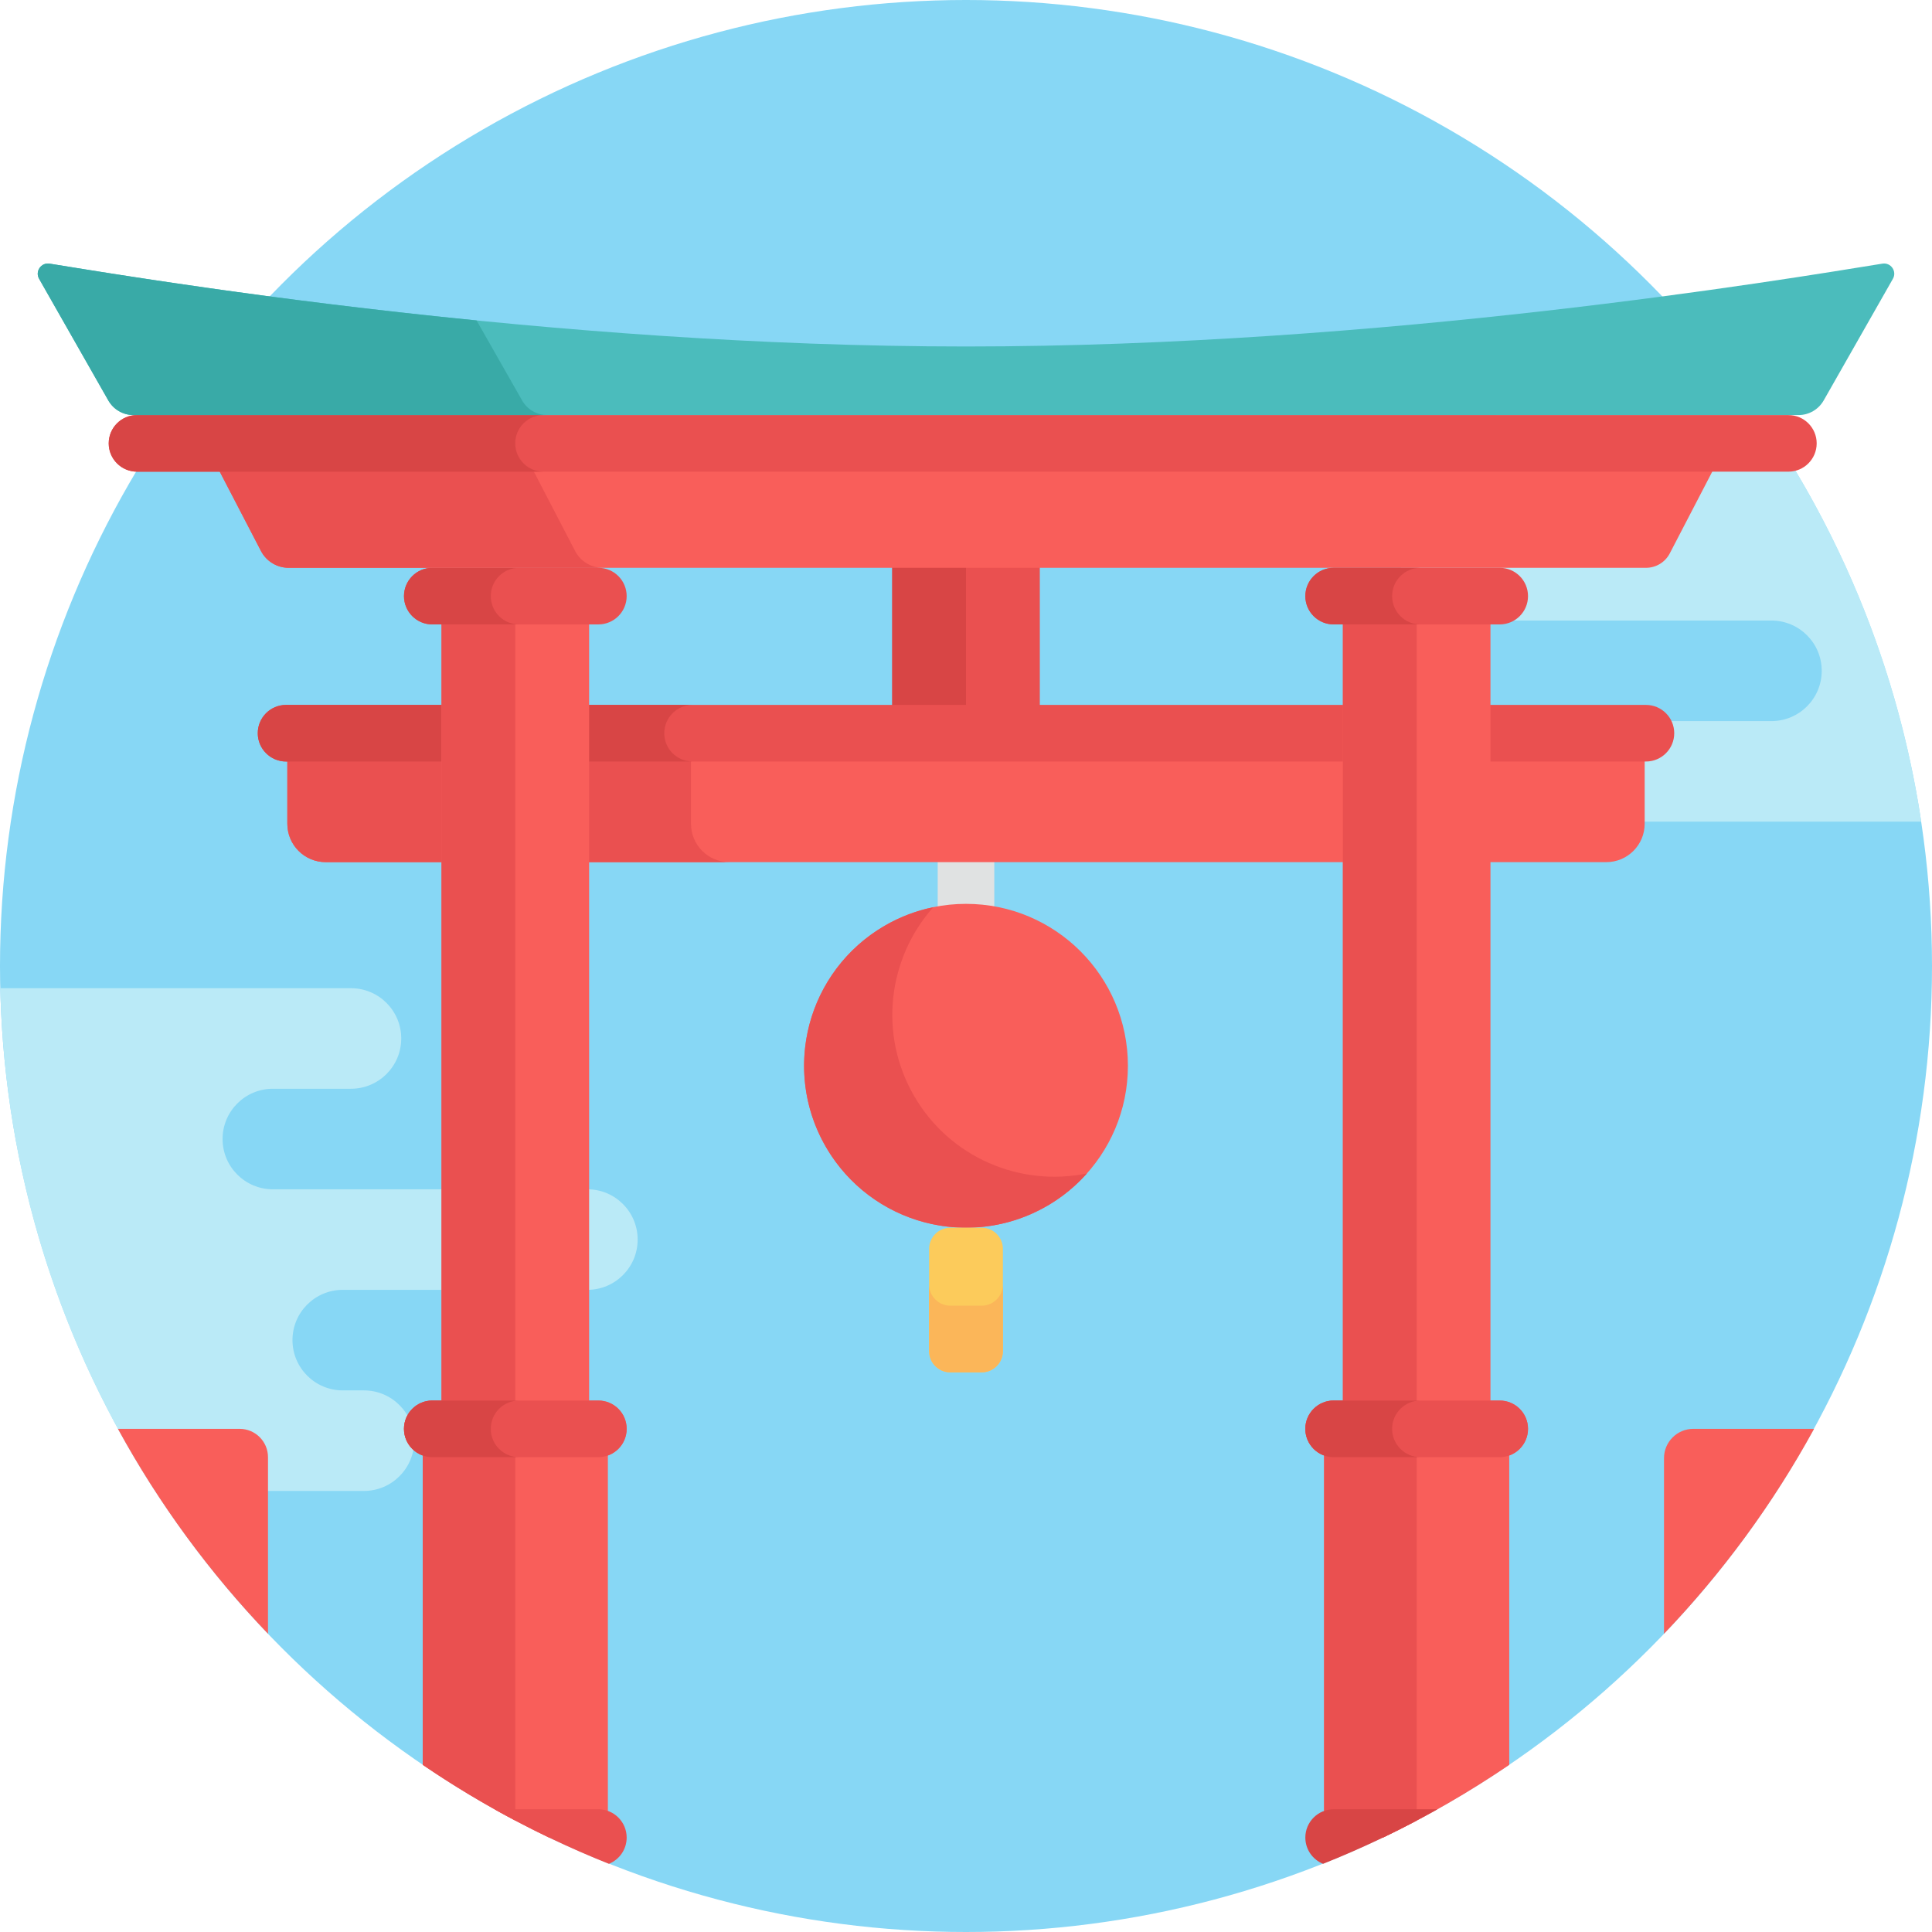 <?xml version="1.0" encoding="iso-8859-1"?>
<!-- Generator: Adobe Illustrator 19.0.0, SVG Export Plug-In . SVG Version: 6.00 Build 0)  -->
<svg version="1.1" id="Capa_1" xmlns="http://www.w3.org/2000/svg" xmlns:xlink="http://www.w3.org/1999/xlink" x="0px" y="0px"
	 viewBox="0 0 512 512" style="enable-background:new 0 0 512 512;" xml:space="preserve">
<circle style="fill:#87D7F5;" cx="256" cy="256" r="256"/>
<g>
	<path style="fill:#BAEAF7;" d="M155.662,315.177H115.46H72.308c-7.358,0-13.323-5.965-13.323-13.323s5.965-13.323,13.323-13.323
		H93.01c7.358,0,13.323-5.965,13.323-13.323s-5.965-13.323-13.323-13.323H0.075c1.107,49.063,16.02,94.713,41.002,133.23h55.368
		c7.358,0,13.323-5.965,13.323-13.323s-5.965-13.323-13.323-13.323h-5.611c-7.358,0-13.323-5.965-13.323-13.323
		s5.965-13.323,13.323-13.323h24.626h40.202c7.358,0,13.323-5.965,13.323-13.323S163.02,315.177,155.662,315.177z"/>
	<path style="fill:#BAEAF7;" d="M446.063,84.51h-44.465c-7.358,0-13.323,5.965-13.323,13.323s5.965,13.323,13.323,13.323h21.354
		c7.358,0,13.323,5.965,13.323,13.323s-5.965,13.323-13.323,13.323h-38.354c-7.358,0-13.323,5.965-13.323,13.323
		s5.965,13.323,13.323,13.323h84.854c7.358,0,13.323,5.965,13.323,13.323s-5.965,13.323-13.323,13.323h-46.854
		c-7.358,0-13.323,5.965-13.323,13.323s5.965,13.323,13.323,13.323h86.554C501.533,166.899,478.965,120.952,446.063,84.51z"/>
</g>
<path style="fill:#E0E2E2;" d="M256,254.447c-4.143,0-7.5-3.357-7.5-7.5v-25c0-4.143,3.357-7.5,7.5-7.5s7.5,3.357,7.5,7.5v25
	C263.5,251.09,260.143,254.447,256,254.447z"/>
<rect x="236.45" y="147.72" style="fill:#EA5050;" width="39.11" height="41.09"/>
<rect x="236.45" y="147.72" style="fill:#D84545;" width="19.553" height="41.09"/>
<path style="fill:#F95E5A;" d="M423.855,200.601H256h-12H76.145v17.704c0,5.617,4.554,10.171,10.171,10.171H244h12h157.685h12
	c5.617,0,10.171-4.554,10.171-10.171v-17.704H423.855z"/>
<g>
	<path style="fill:#EA5050;" d="M183.12,218.305v-17.704H76.145v17.704c0,5.617,4.554,10.171,10.171,10.171H193.29
		C187.673,228.476,183.12,223.923,183.12,218.305z"/>
	<path style="fill:#EA5050;" d="M436.189,186.809h-14.333H256h-14.333H75.811c-4.143,0-7.5,3.357-7.5,7.5s3.357,7.5,7.5,7.5h165.856
		H256h165.856h14.333c4.143,0,7.5-3.357,7.5-7.5C443.689,190.167,440.332,186.809,436.189,186.809z"/>
</g>
<path style="fill:#D84545;" d="M176.04,194.309c0-4.143,3.357-7.5,7.5-7.5H75.811c-4.143,0-7.5,3.357-7.5,7.5s3.357,7.5,7.5,7.5
	H183.54C179.397,201.809,176.04,198.452,176.04,194.309z"/>
<g>
	<path style="fill:#F95E5A;" d="M166.072,378.66c0-4.143-3.357-7.5-7.5-7.5H114.56c-4.143,0-7.5,3.357-7.5,7.5
		c0,4.142,3.357,7.5,7.5,7.5h44.012C162.715,386.16,166.072,382.802,166.072,378.66z"/>
	<rect x="117.01" y="164.31" style="fill:#F95E5A;" width="39.11" height="214.35"/>
</g>
<rect x="117.01" y="164.31" style="fill:#EA5050;" width="19.553" height="214.35"/>
<path style="fill:#F95E5A;" d="M112.037,467.703c10.607,7.227,21.782,13.681,33.449,19.273h15.61V378.66h-49.059
	C112.037,378.66,112.037,467.703,112.037,467.703z"/>
<g>
	<path style="fill:#EA5050;" d="M136.566,482.48V378.66h-24.529v89.043C119.91,473.068,128.098,478.004,136.566,482.48z"/>
	<path style="fill:#EA5050;" d="M166.072,157.976c0-4.143-3.357-7.5-7.5-7.5H114.56c-4.143,0-7.5,3.357-7.5,7.5s3.357,7.5,7.5,7.5
		h44.012C162.715,165.476,166.072,162.119,166.072,157.976z"/>
</g>
<path style="fill:#D84545;" d="M130.06,157.976c0-4.143,3.357-7.5,7.5-7.5h-23c-4.143,0-7.5,3.357-7.5,7.5s3.357,7.5,7.5,7.5h23
	C133.418,165.476,130.06,162.119,130.06,157.976z"/>
<path style="fill:#EA5050;" d="M158.572,479.476h-27.505c9.728,5.45,19.843,10.292,30.303,14.456
	c2.756-1.109,4.703-3.803,4.703-6.956C166.072,482.834,162.715,479.476,158.572,479.476z"/>
<path style="fill:#F95E5A;" d="M57.978,124.501l11.186,21.523c1.422,2.736,4.249,4.452,7.332,4.452H256h180.209
	c2.65,0,5.08-1.475,6.302-3.827l11.511-22.149C432.06,124.501,79.988,124.501,57.978,124.501z"/>
<path style="fill:#EA5050;" d="M152.413,146.024L141.227,124.5h-83.25l11.186,21.524c1.422,2.736,4.249,4.452,7.332,4.452h83.25
	C156.662,150.476,153.835,148.76,152.413,146.024z"/>
<g>
	<path style="fill:#F95E5A;" d="M345.928,378.66c0-4.143,3.357-7.5,7.5-7.5h44.012c4.143,0,7.5,3.357,7.5,7.5
		c0,4.142-3.357,7.5-7.5,7.5h-44.012C349.285,386.16,345.928,382.802,345.928,378.66z"/>
	<rect x="355.88" y="164.31" style="fill:#F95E5A;" width="39.11" height="214.35"/>
</g>
<rect x="355.88" y="164.31" style="fill:#EA5050;" width="19.553" height="214.35"/>
<path style="fill:#F95E5A;" d="M350.904,486.976h15.61c11.668-5.593,22.842-12.046,33.449-19.273V378.66h-49.059V486.976z"/>
<path style="fill:#EA5050;" d="M375.434,378.66h-24.529v108.316h15.61c3.007-1.441,5.98-2.942,8.92-4.496V378.66H375.434z"/>
<g>
	<path style="fill:#F95E5A;" d="M480.747,378.66h-32.004c-4.288,0-7.764,3.476-7.764,7.764v46.54
		C456.493,416.751,469.894,398.503,480.747,378.66z"/>
	<path style="fill:#F95E5A;" d="M71.021,432.964v-46.791c0-4.149-3.364-7.513-7.513-7.513H31.253
		C42.106,398.503,55.507,416.751,71.021,432.964z"/>
</g>
<path style="fill:#D84545;" d="M353.428,479.476c-4.143,0-7.5,3.358-7.5,7.5c0,3.153,1.947,5.846,4.703,6.955
	c10.46-4.164,20.574-9.005,30.302-14.455H353.428z"/>
<path style="fill:#EA5050;" d="M166.072,378.66c0-4.143-3.357-7.5-7.5-7.5H114.56c-4.143,0-7.5,3.357-7.5,7.5
	c0,4.142,3.357,7.5,7.5,7.5h44.012C162.715,386.16,166.072,382.802,166.072,378.66z"/>
<path style="fill:#D84545;" d="M130.06,378.66c0-4.143,3.357-7.5,7.5-7.5h-23c-4.143,0-7.5,3.357-7.5,7.5s3.357,7.5,7.5,7.5h23
	C133.418,386.16,130.06,382.802,130.06,378.66z"/>
<path style="fill:#EA5050;" d="M404.94,157.976c0-4.143-3.357-7.5-7.5-7.5h-44.012c-4.143,0-7.5,3.357-7.5,7.5s3.357,7.5,7.5,7.5
	h44.012C401.582,165.476,404.94,162.119,404.94,157.976z"/>
<path style="fill:#D84545;" d="M368.928,157.976c0-4.143,3.357-7.5,7.5-7.5h-23c-4.143,0-7.5,3.357-7.5,7.5s3.357,7.5,7.5,7.5h23
	C372.285,165.476,368.928,162.119,368.928,157.976z"/>
<path style="fill:#EA5050;" d="M404.94,378.66c0-4.143-3.357-7.5-7.5-7.5h-44.012c-4.143,0-7.5,3.357-7.5,7.5
	c0,4.142,3.357,7.5,7.5,7.5h44.012C401.582,386.16,404.94,382.802,404.94,378.66z"/>
<path style="fill:#D84545;" d="M368.928,378.66c0-4.143,3.357-7.5,7.5-7.5h-23c-4.143,0-7.5,3.357-7.5,7.5s3.357,7.5,7.5,7.5h23
	C372.285,386.16,368.928,382.802,368.928,378.66z"/>
<circle style="fill:#F95E5A;" cx="256" cy="282.44" r="42.908"/>
<path style="fill:#EA5050;" d="M242.223,290.397c-9.49-16.436-6.859-36.535,5.104-49.976c-4.381,0.905-8.695,2.503-12.781,4.862
	c-20.523,11.849-27.554,38.091-15.706,58.614c11.849,20.523,38.091,27.554,58.614,15.706c4.086-2.359,7.628-5.296,10.602-8.638
	C270.434,314.604,251.713,306.833,242.223,290.397z"/>
<path style="fill:#FCCB5B;" d="M260.168,363.685h-8.335c-3.085,0-5.609-2.524-5.609-5.609V330.96c0-3.085,2.524-5.609,5.609-5.609
	h8.335c3.085,0,5.609,2.524,5.609,5.609v27.115C265.776,361.16,263.253,363.685,260.168,363.685z"/>
<path style="fill:#FBB659;" d="M260.168,346.018h-8.335c-3.085,0-5.609-2.524-5.609-5.609v17.667c0,3.085,2.524,5.609,5.609,5.609
	h8.335c3.085,0,5.609-2.524,5.609-5.609v-17.667C265.777,343.494,263.253,346.018,260.168,346.018z"/>
<path style="fill:#EA5050;" d="M473.939,109.997h-14.333c-152.746,0-325.435,0-423.295,0c-4.143,0-7.5,3.357-7.5,7.5
	s3.357,7.5,7.5,7.5c83.618,0,303.812,0,423.295,0h14.333c4.143,0,7.5-3.357,7.5-7.5S478.082,109.997,473.939,109.997z"/>
<path style="fill:#D84545;" d="M136.54,117.497c0-4.143,3.357-7.5,7.5-7.5H36.311c-4.143,0-7.5,3.357-7.5,7.5
	c0,4.142,3.358,7.5,7.5,7.5H144.04C139.897,124.997,136.54,121.639,136.54,117.497z"/>
<path style="fill:#4BBCBC;" d="M498.851,69.868C472.368,74.152,366.438,91.824,256,91.824S39.632,74.152,13.149,69.868
	c-2.251-0.364-3.914,2.042-2.786,4.024l18.341,32.227c1.365,2.398,3.911,3.878,6.669,3.878c24.446,0,416.754,0,441.254,0
	c2.758,0,5.305-1.481,6.669-3.878l18.341-32.227C502.766,71.91,501.102,69.503,498.851,69.868z"/>
<path style="fill:#39AAA7;" d="M138.361,106.118l-12.063-21.196C71.382,79.47,28.652,72.376,13.149,69.868
	c-2.251-0.364-3.914,2.042-2.786,4.024l18.341,32.227c1.365,2.398,3.911,3.878,6.669,3.878H145.03
	C142.272,109.997,139.725,108.516,138.361,106.118z"/>
<g>
</g>
<g>
</g>
<g>
</g>
<g>
</g>
<g>
</g>
<g>
</g>
<g>
</g>
<g>
</g>
<g>
</g>
<g>
</g>
<g>
</g>
<g>
</g>
<g>
</g>
<g>
</g>
<g>
</g>
</svg>
